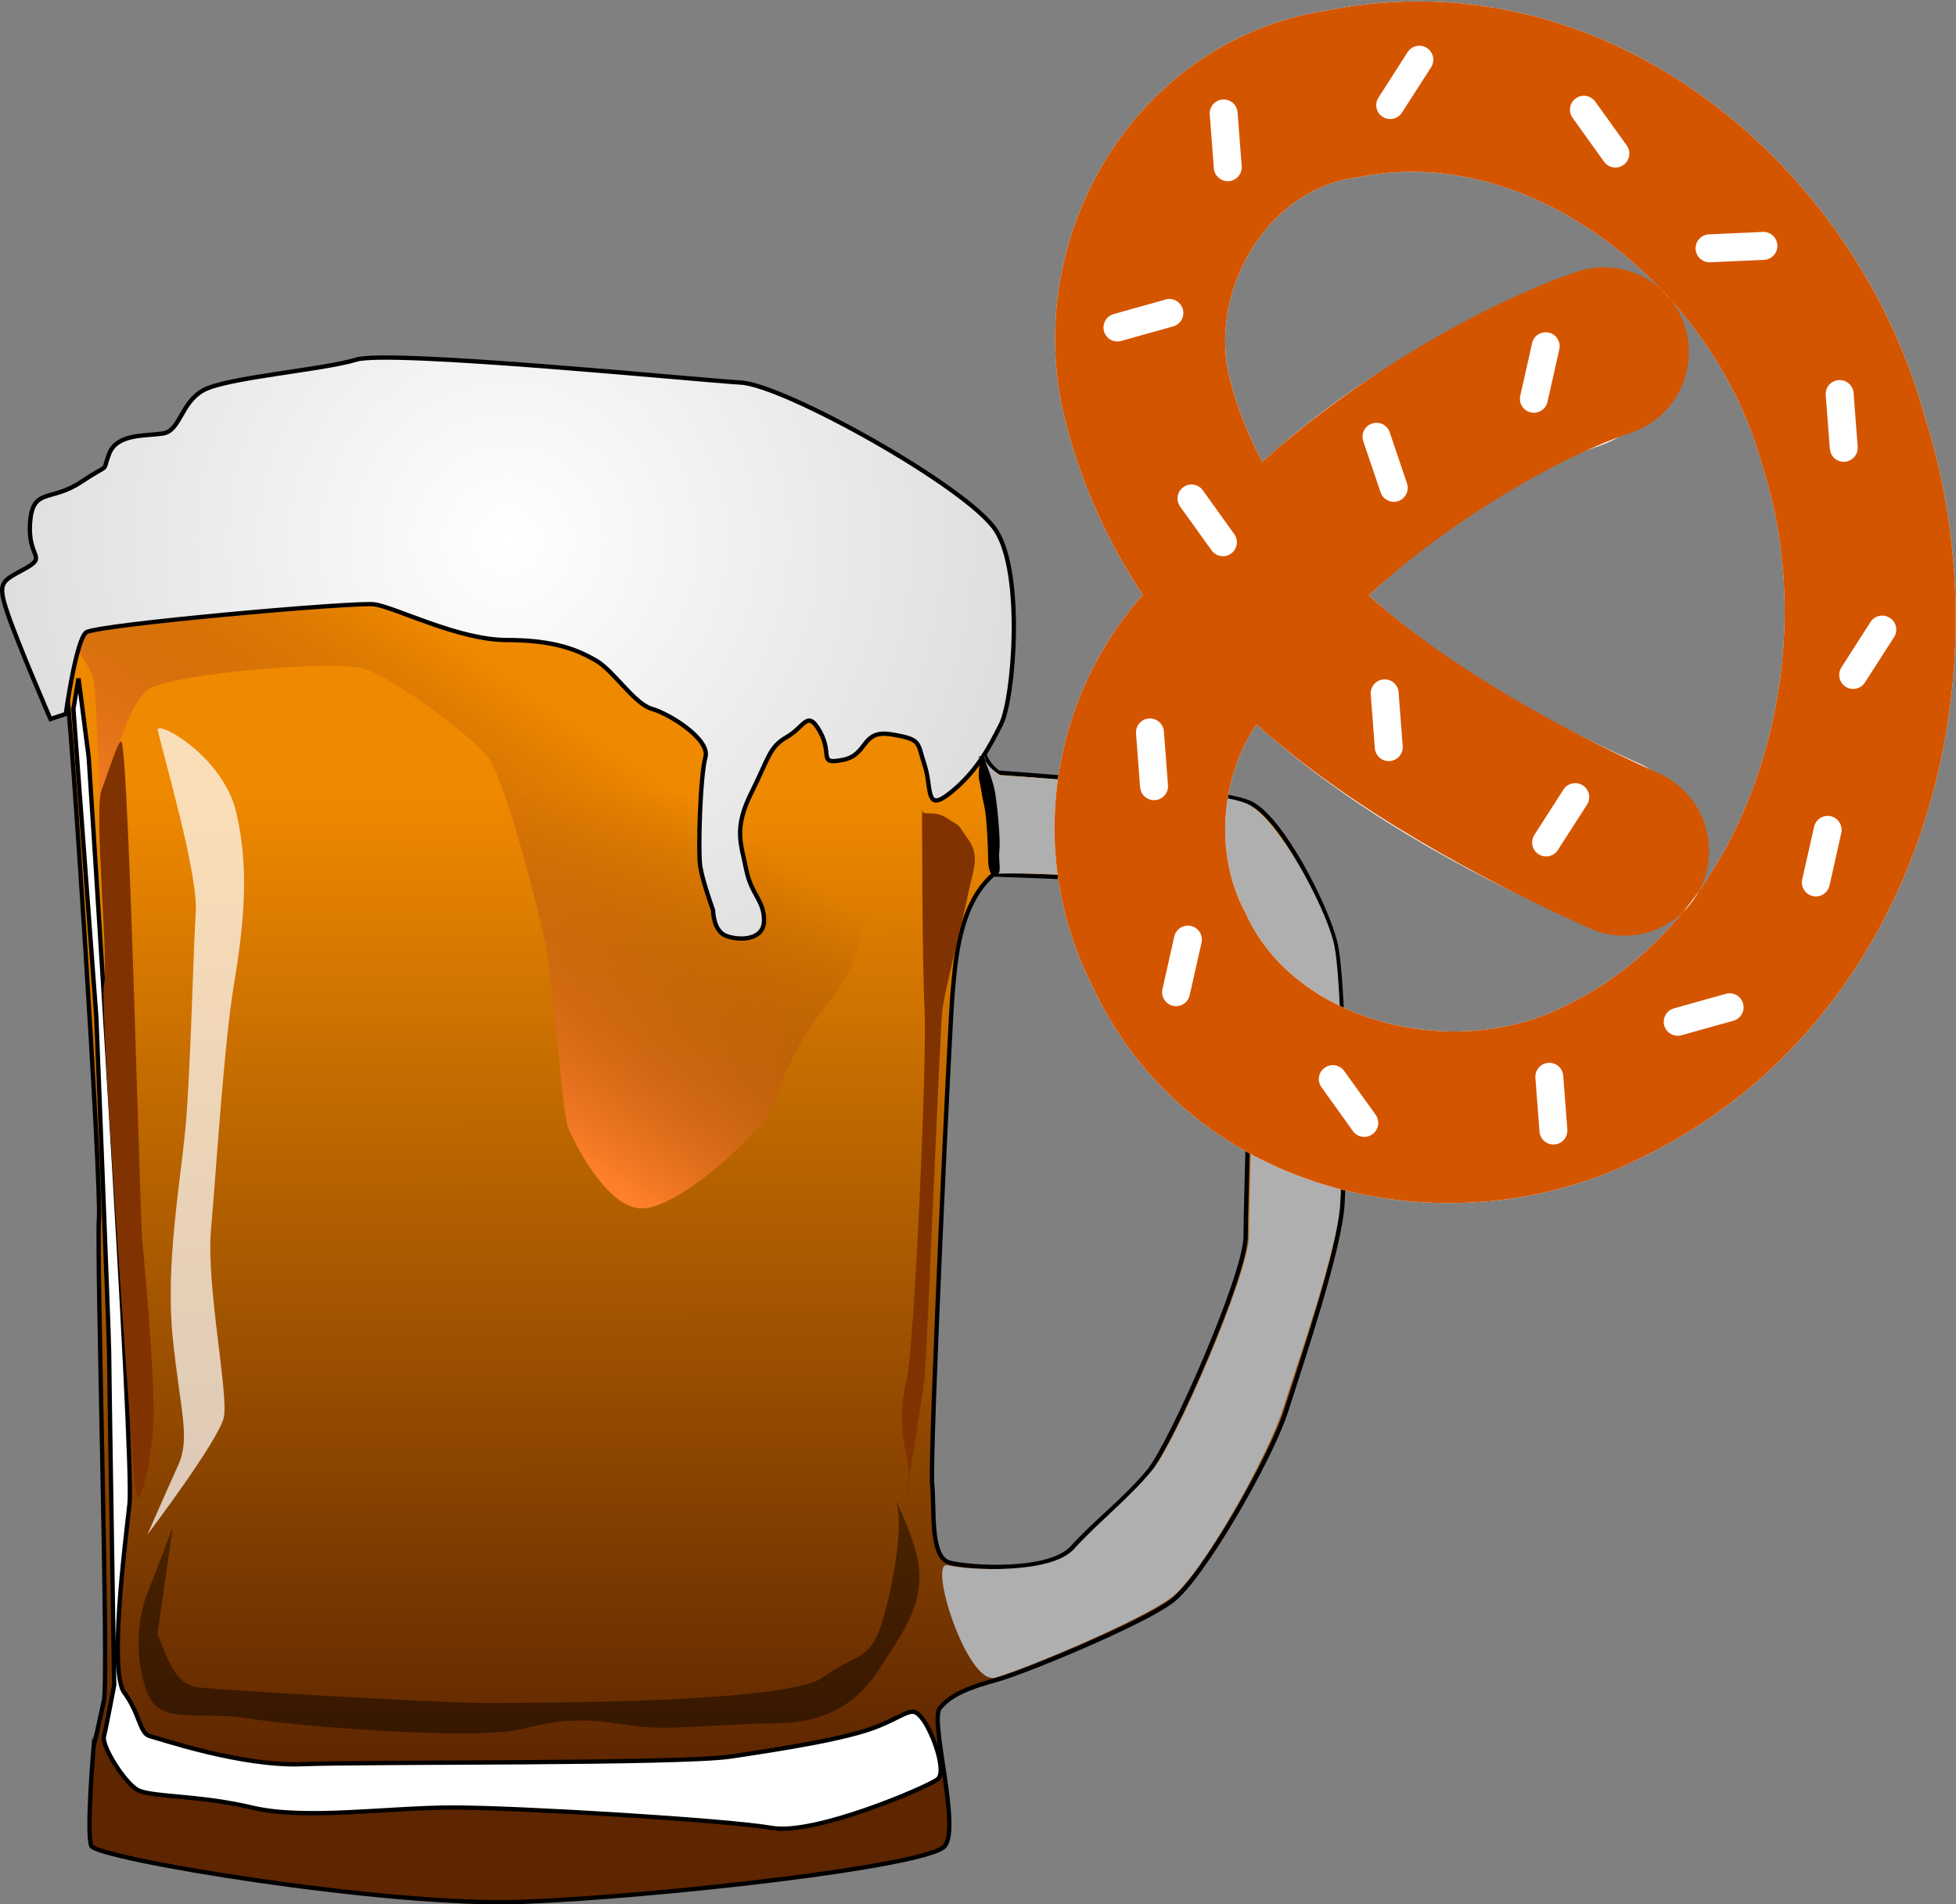 <svg width="453.72" xmlns="http://www.w3.org/2000/svg" viewBox="0 0 453.725 441.646" height="441.65"><rect x="0" y="0" width="453.725" height="441.646" fill="#808080" stroke="none"/><defs><linearGradient id="a" y1="121.23" y2="349.41" x1="121.87" gradientUnits="userSpaceOnUse" x2="122.01" gradientTransform="translate(206.15 216.44)"><stop stop-color="#ef8900"/><stop offset="1" stop-color="#5d2500"/></linearGradient><radialGradient cx="126.23" cy="45.06" id="b" r="117.84" gradientUnits="userSpaceOnUse" gradientTransform="matrix(1.755 0 0 1.766 110.83 200.22)"><stop stop-color="#fff"/><stop offset="1" stop-color="#c5c5c5"/></radialGradient><linearGradient id="c" y1="186.8" y2="117.64" x1="113.13" gradientUnits="userSpaceOnUse" x2="160.42" gradientTransform="translate(206.15 216.44)"><stop stop-color="#ff7f2a"/><stop offset="1" stop-color="#813300" stop-opacity="0"/></linearGradient></defs><g transform="translate(-214.54-154.32)"><path fill="url(#a)" stroke="#000" d="m271.02 285.6c-19.529-.024-34.948.151-36.5.594-4.138 1.182-7.687 5.312-7.687 5.312 0 0 1.786 15.961 2.968 21.282 1.183 5.316 8.279 115.88 7.688 124.16-.591 8.28 2.338 106.4 1.156 111.72-1.108 4.99-2.21 10.49-2.344 10.19-.033.38-1.765 20.6-.594 23.53 1.183 2.95 68.58 14.18 99.91 13 31.33-1.18 94.58-8.27 98.12-13 3.55-4.73-3.55-28.98-1.18-31.94 2.36-2.96 6.49-4.73 13-6.5 6.5-1.77 33.71-12.99 40.81-18.31 7.09-5.32 23.05-33.11 26.59-44.35 3.55-11.23 12.41-37.26 13-47.9.59-10.64.59-52.01-1.78-60.88-2.36-8.86-12.4-28.36-19.5-31.9-7.09-3.55-58.53-7.1-58.53-7.1 0 0-3.53-2.39-3.53-5.94 0-3.54-69.17-38.41-85.13-40.18-9.97-1.109-53.917-1.741-86.47-1.782zm173.94 71.53c-.59 0 44.94 1.2 52.03 4.15 7.1 2.96 6.51 21.86 7.1 32.5.59 10.64-.6 38.42-.6 47.28 0 8.87-17.14 47.91-22.46 54.41-5.33 6.5-12.4 11.81-17.72 17.72-5.32 5.91-23.65 4.74-28.38 3.56-4.73-1.18-3.56-11.84-4.16-18.34-.59-6.5 4.16-108.18 4.76-114.09.59-5.92 1.16-20.1 9.43-27.19z"/><path fill="url(#c)" d="m237.48 344.72c0 0 5.32-27.19 11.823-30.74 6.503-3.547 41.972-6.503 49.07-4.729 7.094 1.774 24.828 15.37 28.966 20.1 4.138 4.729 11.823 34.878 13.596 43.15 1.774 8.276 4.138 40.2 5.32 43.15 1.182 2.956 8.867 18.917 17.14 18.917 8.276 0 26.01-15.961 29.558-22.464 3.547-6.503 4.138-13.596 14.779-26.602 10.641-13 8.276-37.834 12.414-43.15 4.138-5.32 1.182-8.867 5.911-5.911 4.729 2.956 7.094 7.685 10.641 3.547 3.547-4.138-15.37-34.29-15.37-34.29l-177.34-15.369-14.184 11.232c0 0 5.911 7.094 6.503 10.641.591 3.547 1.774 33.11 1.182 32.513z"/><g stroke="#000"><path fill="url(#b)" d="m229.8 319.89c0 0 2.365-17.14 4.729-18.917 2.365-1.774 62.07-7.094 66.8-6.503 4.729.591 19.508 8.276 30.74 8.276 11.232 0 16.552 2.365 20.69 4.729 4.138 2.365 8.867 10.05 13 11.232 4.138 1.182 13.596 7.094 12.414 11.232-1.182 4.138-1.773 21.873-1.182 25.42.591 3.547 2.956 10.05 2.956 10.05 0 0 0 4.729 2.956 5.911 2.956 1.182 8.867 1.182 8.867-3.547 0-4.729-2.956-5.911-4.138-11.823-1.182-5.911-2.956-9.458 1.182-17.735 4.138-8.276 4.138-10.641 8.276-13 4.138-2.365 4.729-6.503 7.685-1.182 2.956 5.32-.591 7.685 5.32 6.503 5.911-1.182 4.138-7.094 11.232-5.911 7.094 1.182 5.911 1.774 7.685 7.094 1.774 5.32 0 11.232 5.911 6.503 5.911-4.729 8.867-10.05 11.823-15.961 2.956-5.911 5.32-34.878-1.182-44.928-6.503-10.05-49.07-33.696-59.12-34.29-10.05-.591-81.58-7.685-89.26-5.32-7.685 2.365-30.15 4.138-35.469 7.094-5.32 2.956-5.32 9.458-9.458 10.05-4.138.591-10.641 0-12.414 4.729-1.774 4.729.591 1.774-6.503 6.503-7.094 4.729-11.232 1.182-11.823 9.458-.591 8.276 4.138 7.685-1.182 10.641-5.32 2.956-6.503 2.956-4.138 10.05 2.365 7.094 10.05 24.828 10.05 24.828z"/><path fill="#fff" d="m232.75 311.62l2.365 18.326c0 0 10.641 162.57 9.458 173.21-1.182 10.641-4.729 39.02-1.182 43.745 3.547 4.729 3.547 9.458 5.911 10.05 2.365.591 21.281 7.094 35.469 6.503 14.188-.591 87.49 0 99.31-1.774 11.823-1.773 27.19-4.138 34.29-7.094 7.094-2.956 7.685-4.729 10.05-1.774 2.365 2.956 5.911 12.414 3.547 14.188-2.365 1.774-28.375 13-38.425 11.232-10.05-1.774-58.52-4.729-73.894-4.729-15.37 0-34.29 2.956-46.701 0-12.414-2.956-23.646-2.365-26.602-4.138-2.956-1.774-8.276-10.05-7.685-12.414.591-2.365 2.365-11.823 2.365-11.823 0 0-1.182-73.894-1.182-77.44 0-3.547-2.956-77.44-2.956-77.44l-5.32-71.53 1.182-7.094z"/></g><g fill="#803300"><path d="m428.42 341.76c0 0 0 34.878.591 46.701.591 11.823-2.365 78.03-4.138 85.72-1.774 7.685-1.182 11.823 0 18.326 1.182 6.503 0 8.276 0 8.276 0 0 3.547-21.873 4.138-27.19.591-5.32 3.547-80.4 4.138-85.13.591-4.729 4.729-20.69 5.911-26.602 1.182-5.911 2.956-8.867 0-13-2.956-4.138-1.182-2.365-4.729-4.729-3.547-2.365-5.911 0-5.911-2.365"/><path d="m242.8 326.39c1.774 7.685 4.138 108.18 4.729 115.27.591 7.094 3.547 37.24 2.365 46.11-1.182 8.867-1.774 10.641-2.956 13.596-1.182 2.956-1.774-11.232-1.774-11.232 0 0-7.685-103.45-6.503-107.59 1.182-4.138-2.365-40.2-.591-44.928 1.774-4.729 4.138-12.414 4.729-11.232z"/></g><path fill-opacity=".438" d="m251.08 533.3c2.956 7.094 4.138 11.823 10.05 12.414 5.911.591 54.39 3.547 66.21 3.547 11.823 0 69.76 0 78.03-5.912 8.276-5.912 11.232-3.547 14.188-14.188 2.956-10.641 4.729-23.646 2.365-27.784-2.365-4.138 5.911 10.05 5.911 18.326 0 8.276-4.138 13.596-9.458 21.873-5.32 8.276-13 12.414-24.24 12.414-11.232 0-24.24 1.773-32.513.591-8.276-1.182-14.188-2.365-25.42.591-11.232 2.956-53.2-.591-64.44-2.365-11.232-1.773-20.1 1.774-23.06-5.912-2.956-7.685-2.365-17.14 0-23.05 2.365-5.912 5.911-15.37 5.911-15.37z"/><path fill="#fff" fill-opacity=".715" d="m251.08 323.44c1.774 7.685 9.458 33.696 8.867 42.563-.591 8.867-1.182 36.651-2.365 49.657-1.182 13-4.729 31.922-2.956 49.07 1.774 17.14 4.138 23.06 1.182 29.558-2.956 6.503-7.094 15.961-7.094 15.961 0 0 16.552-21.873 17.735-27.19 1.182-5.32-4.138-30.74-2.956-43.745 1.182-13 2.956-42.563 5.32-56.751 2.365-14.188 3.547-26.602.591-39.607-2.956-13-17.735-21.281-18.326-19.508z"/><path fill="#afafaf" d="m442.97 329.88c0-3.547 2.589 27.25 1.998 27.25-.037-.924 45.677.831 52.77 3.787 7.094 2.956 6.503 22.598 7.094 33.24.591 10.641-.594 37.86-.594 46.727 0 8.867-16.964 47.719-22.284 54.22-5.32 6.503-12.953 12.546-18.273 18.458-5.32 5.912-24.57 4.93-29.3 3.747-4.729-1.182 4.492 27.852 10.995 26.08 6.503-1.773 33.719-13.177 40.812-18.497 7.094-5.32 22.492-32.742 26.04-43.974 3.547-11.232 12.594-36.896 13.185-47.537.591-10.641.768-52.01-1.596-60.875-2.365-8.867-12.776-28.18-19.87-31.721-7.094-3.547-57.35-6.687-57.35-6.687 0 0-3.628-2.146-3.628-4.215z"/><path stroke="#000" d="m442.32 330.24c0 0 2.069 5.173 2.512 7.685.443 2.512 1.33 10.789 1.034 13.449-.296 2.66.591 5.32-.443 5.468-1.034.148-1.182-2.217-1.182-3.99 0-1.774-.296-9.163-.887-11.675-.591-2.512-.739-4.286-1.182-6.06-.443-1.773.591-5.173.148-4.877z"/><g fill-rule="evenodd" transform="matrix(0-.586.586 0 583.02 560.35)"><path fill="#fff" d="m363.51-211.37c-20.777.256-41.598 5.173-60.832 14.935-.216.1-.418.216-.633.317-.284.146-.58.255-.863.403v.029c-81.29 38.604-104.57 140.66-66.789 215.88 52.47 109.81 186.72 147.36 294.32 112.69 98.66-27.24 180.91-124.36 160.48-234.06-.127-.682-.21-1.36-.345-2.043h-.058c-11.499-76.23-89.72-121.98-161.75-104.05-25.892 6.447-48.955 17.16-69.55 30.848-26.28-23.313-60.02-35.35-93.98-34.934m192.88 67.54c30.876-.765 62.14 21.09 66.21 51.566l.144 1.036.201 1.036c13.624 68.934-45.37 139.93-113.46 158.73l-1.381.403c-77.6 25.01-178.29-4.885-213.37-78.3l-.144-.288-.144-.317c-21.503-42.809-6.642-105.65 36.34-125.46l.748-.345.748-.403c22.755-11.898 52.583-9.6 73.925 4.719-33.371 37.13-57.887 81.81-76.46 123.33-5.154 10.996-3.973 23.917 3.091 33.796 7.06 9.878 18.908 15.176 30.98 13.855 12.07-1.321 22.491-9.05 27.25-20.227 17.288-38.661 39.12-76.52 66.21-106.3 24.935 26.536 46.977 55.799 58.59 89.65 3.761 11.525 11.139 22.05 23.03 24.433 11.887 2.385 24.14-1.82 32.05-11 7.915-9.183 10.269-21.918 6.158-33.32-14.367-41.886-37.688-79.71-67.02-111.88 10.499-5.565 21.51-10.04 33.18-12.949 4.315-1.074 8.711-1.646 13.12-1.755"/><path fill="#d45500" d="m363.51-211.37c-20.777.256-41.598 5.173-60.832 14.935-.216.1-.418.216-.633.317-.284.146-.58.255-.863.403v.029c-81.29 38.604-104.57 140.66-66.789 215.88 52.47 109.81 186.72 147.36 294.32 112.69 98.66-27.24 180.91-124.36 160.48-234.06-.127-.682-.21-1.36-.345-2.043h-.058c-11.499-76.23-89.72-121.98-161.75-104.05-25.892 6.447-48.955 17.16-69.55 30.848-26.28-23.313-60.02-35.35-93.98-34.934m199.39 19.366c2.564-.18 4.98 1.456 5.698 4.03l5.698 20.373c.038.119.086.253.115.374.72 2.968-1.118 5.956-4.086 6.676-2.968.72-5.956-1.118-6.676-4.086l-5.698-20.373c-.82-2.94.887-5.971 3.827-6.791.367-.103.756-.176 1.122-.201m-160.11 12.863c3.051-.127 5.628 2.243 5.755 5.295.127 3.051-2.243 5.628-5.295 5.755l-21.09 1.611c-3.043.23-5.697-2.05-5.928-5.093-.23-3.043 2.05-5.697 5.093-5.928l21.09-1.611c.124-.014.249-.023.374-.029m-102.47 10.331c.367.007.721.06 1.093.144l20.661 4.633c.123.023.224.055.345.086 2.954.774 4.745 3.808 3.971 6.762-.774 2.954-3.808 4.716-6.762 3.942l-20.632-4.662c-2.977-.673-4.845-3.613-4.172-6.59.588-2.605 2.926-4.369 5.496-4.316m195.33 6.1c1.775.011 3.516.887 4.575 2.475 1.694 2.541 1.016 5.96-1.525 7.654l-17.208 12.345c-2.48 1.779-5.905 1.214-7.683-1.266-1.779-2.48-1.214-5.933 1.266-7.712l17.18-12.345c.099-.076.184-.132.288-.201.953-.635 2.043-.956 3.108-.95m152.11 12.748c3.051-.127 5.628 2.243 5.755 5.295.127 3.051-2.243 5.628-5.295 5.755l-21.09 1.611c-3.043.23-5.697-2.05-5.928-5.093-.23-3.043 2.05-5.697 5.093-5.928l21.09-1.611c.124-.014.249-.023.374-.029m-282.84 6.129c14.606.06 29.29 4.319 41.29 12.374-33.371 37.13-61.887 89.81-80.46 131.33-5.154 10.996-3.984 23.904 3.079 33.783 7.06 9.878 18.92 15.191 30.992 13.87 12.07-1.321 22.491-9.06 27.25-20.229 17.288-38.661 43.12-84.52 70.21-114.3 24.935 26.536 52.676 69.72 64.29 103.56 3.761 11.525 13.436 20.12 25.323 22.503 11.887 2.385 24.14-1.81 32.06-10.992 7.916-9.183 10.269-21.917 6.158-33.32-14.367-41.886-45.688-91.71-75.02-123.88 10.499-5.565 21.51-10.04 33.18-12.949 4.315-1.074 8.711-1.646 13.12-1.755 30.876-.765 62.14 21.09 66.21 51.566l.144 1.036.201 1.036c13.624 68.934-45.37 139.93-113.46 158.73l-1.381.403c-77.6 25.01-178.29-4.885-213.37-78.3l-.144-.288-.144-.317c-21.503-42.809-6.642-105.65 36.34-125.46l.748-.345.748-.403c9.955-5.205 21.272-7.701 32.632-7.654m-98.87 37.06c1.703.073 3.355.946 4.374 2.475 1.694 2.541 1.016 5.989-1.525 7.683l-17.18 12.345c-2.48 1.779-5.933 1.185-7.712-1.295-1.779-2.48-1.214-5.933 1.266-7.712l17.18-12.316c.099-.076.213-.161.317-.23.794-.529 1.673-.84 2.561-.921.244-.022.476-.039.719-.029m254.06 17.294c2.357.023 4.523 1.566 5.237 3.942.879 2.925-.787 6.03-3.712 6.906l-20.03 6.762c-2.892.977-6.04-.561-7.02-3.453-.977-2.892.59-6.02 3.482-6.993l20.03-6.791c.117-.044.226-.079.345-.115.548-.165 1.125-.264 1.669-.259m-101.84 3.252c3.051-.127 5.628 2.243 5.755 5.295.127 3.051-2.243 5.628-5.295 5.755l-21.09 1.611c-3.043.23-5.697-2.05-5.928-5.093-.23-3.043 2.05-5.697 5.093-5.928l21.09-1.611c.124-.014.249-.023.374-.029m232.91 2.187c1.064-.024 2.145.273 3.108.892l17.812 11.424c.108.064.214.13.317.201 2.512 1.738 3.148 5.172 1.41 7.683-1.738 2.512-5.2 3.148-7.712 1.41l-17.783-11.424c-2.567-1.65-3.319-5.087-1.669-7.654 1.031-1.605 2.744-2.492 4.518-2.532m-116 56.861c.367.007.721.06 1.093.144l20.632 4.662c.123.023.253.026.374.058 2.954.774 4.716 3.808 3.942 6.762-.774 2.954-3.779 4.716-6.734 3.942l-20.632-4.633c-2.977-.672-4.845-3.641-4.172-6.618.588-2.605 2.926-4.369 5.496-4.316m-175.82 4.863c1.064-.024 2.145.244 3.108.863l17.812 11.424c.108.064.214.13.317.201 2.512 1.738 3.119 5.2 1.381 7.712-1.738 2.512-5.172 3.148-7.683 1.41l-17.812-11.453c-2.567-1.65-3.291-5.058-1.64-7.626 1.031-1.605 2.744-2.492 4.518-2.532m-92.83 1.266c3.051-.127 5.628 2.243 5.755 5.295.127 3.051-2.243 5.628-5.295 5.755l-21.09 1.611c-3.043.23-5.697-2.05-5.928-5.093-.23-3.043 2.05-5.697 5.093-5.928l21.09-1.611c.124-.014.249-.023.374-.029m382.98 13.697c1.775.011 3.516.887 4.575 2.475 1.694 2.541.987 5.96-1.554 7.654l-17.18 12.345c-2.48 1.779-5.933 1.214-7.712-1.266-1.779-2.48-1.214-5.933 1.266-7.712l17.208-12.345c.099-.076.184-.132.288-.201.953-.635 2.043-.956 3.108-.95m-360.82 37.12c2.355.069 4.484 1.669 5.151 4.057l5.698 20.373c.038.119.086.224.115.345.72 2.968-1.118 5.956-4.086 6.676-2.968.72-5.956-1.09-6.676-4.057l-5.698-20.373c-.82-2.94.916-6 3.856-6.82.551-.154 1.097-.217 1.64-.201m305.71 12.604c3.049-.135 5.62 2.246 5.755 5.295l.95 21.12c.01.125.027.249.029.374.032 3.054-2.442 5.551-5.496 5.582-3.054.031-5.551-2.414-5.582-5.467l-.95-21.12c-.135-3.049 2.246-5.649 5.295-5.784m-250.64 42.07c.367.007.75.06 1.122.144l20.632 4.662c.123.023.253.055.374.086 2.954.774 4.716 3.779 3.942 6.734-.774 2.954-3.808 4.716-6.762 3.942l-20.632-4.633c-2.977-.673-4.845-3.641-4.172-6.618.588-2.605 2.926-4.369 5.496-4.316m192.97 9.438c3.051-.127 5.628 2.243 5.755 5.295.127 3.051-2.243 5.628-5.295 5.755l-21.09 1.611c-3.043.23-5.697-2.05-5.928-5.093-.23-3.043 2.05-5.697 5.093-5.928l21.09-1.611c.124-.014.249-.023.374-.029m-111.07 5.352c1.064-.024 2.145.244 3.108.863l17.812 11.424c.108.064.214.13.317.201 2.512 1.738 3.119 5.2 1.381 7.712-1.738 2.512-5.172 3.148-7.683 1.41l-17.812-11.453c-2.567-1.65-3.291-5.058-1.64-7.626 1.031-1.605 2.744-2.492 4.518-2.532"/></g></g></svg>